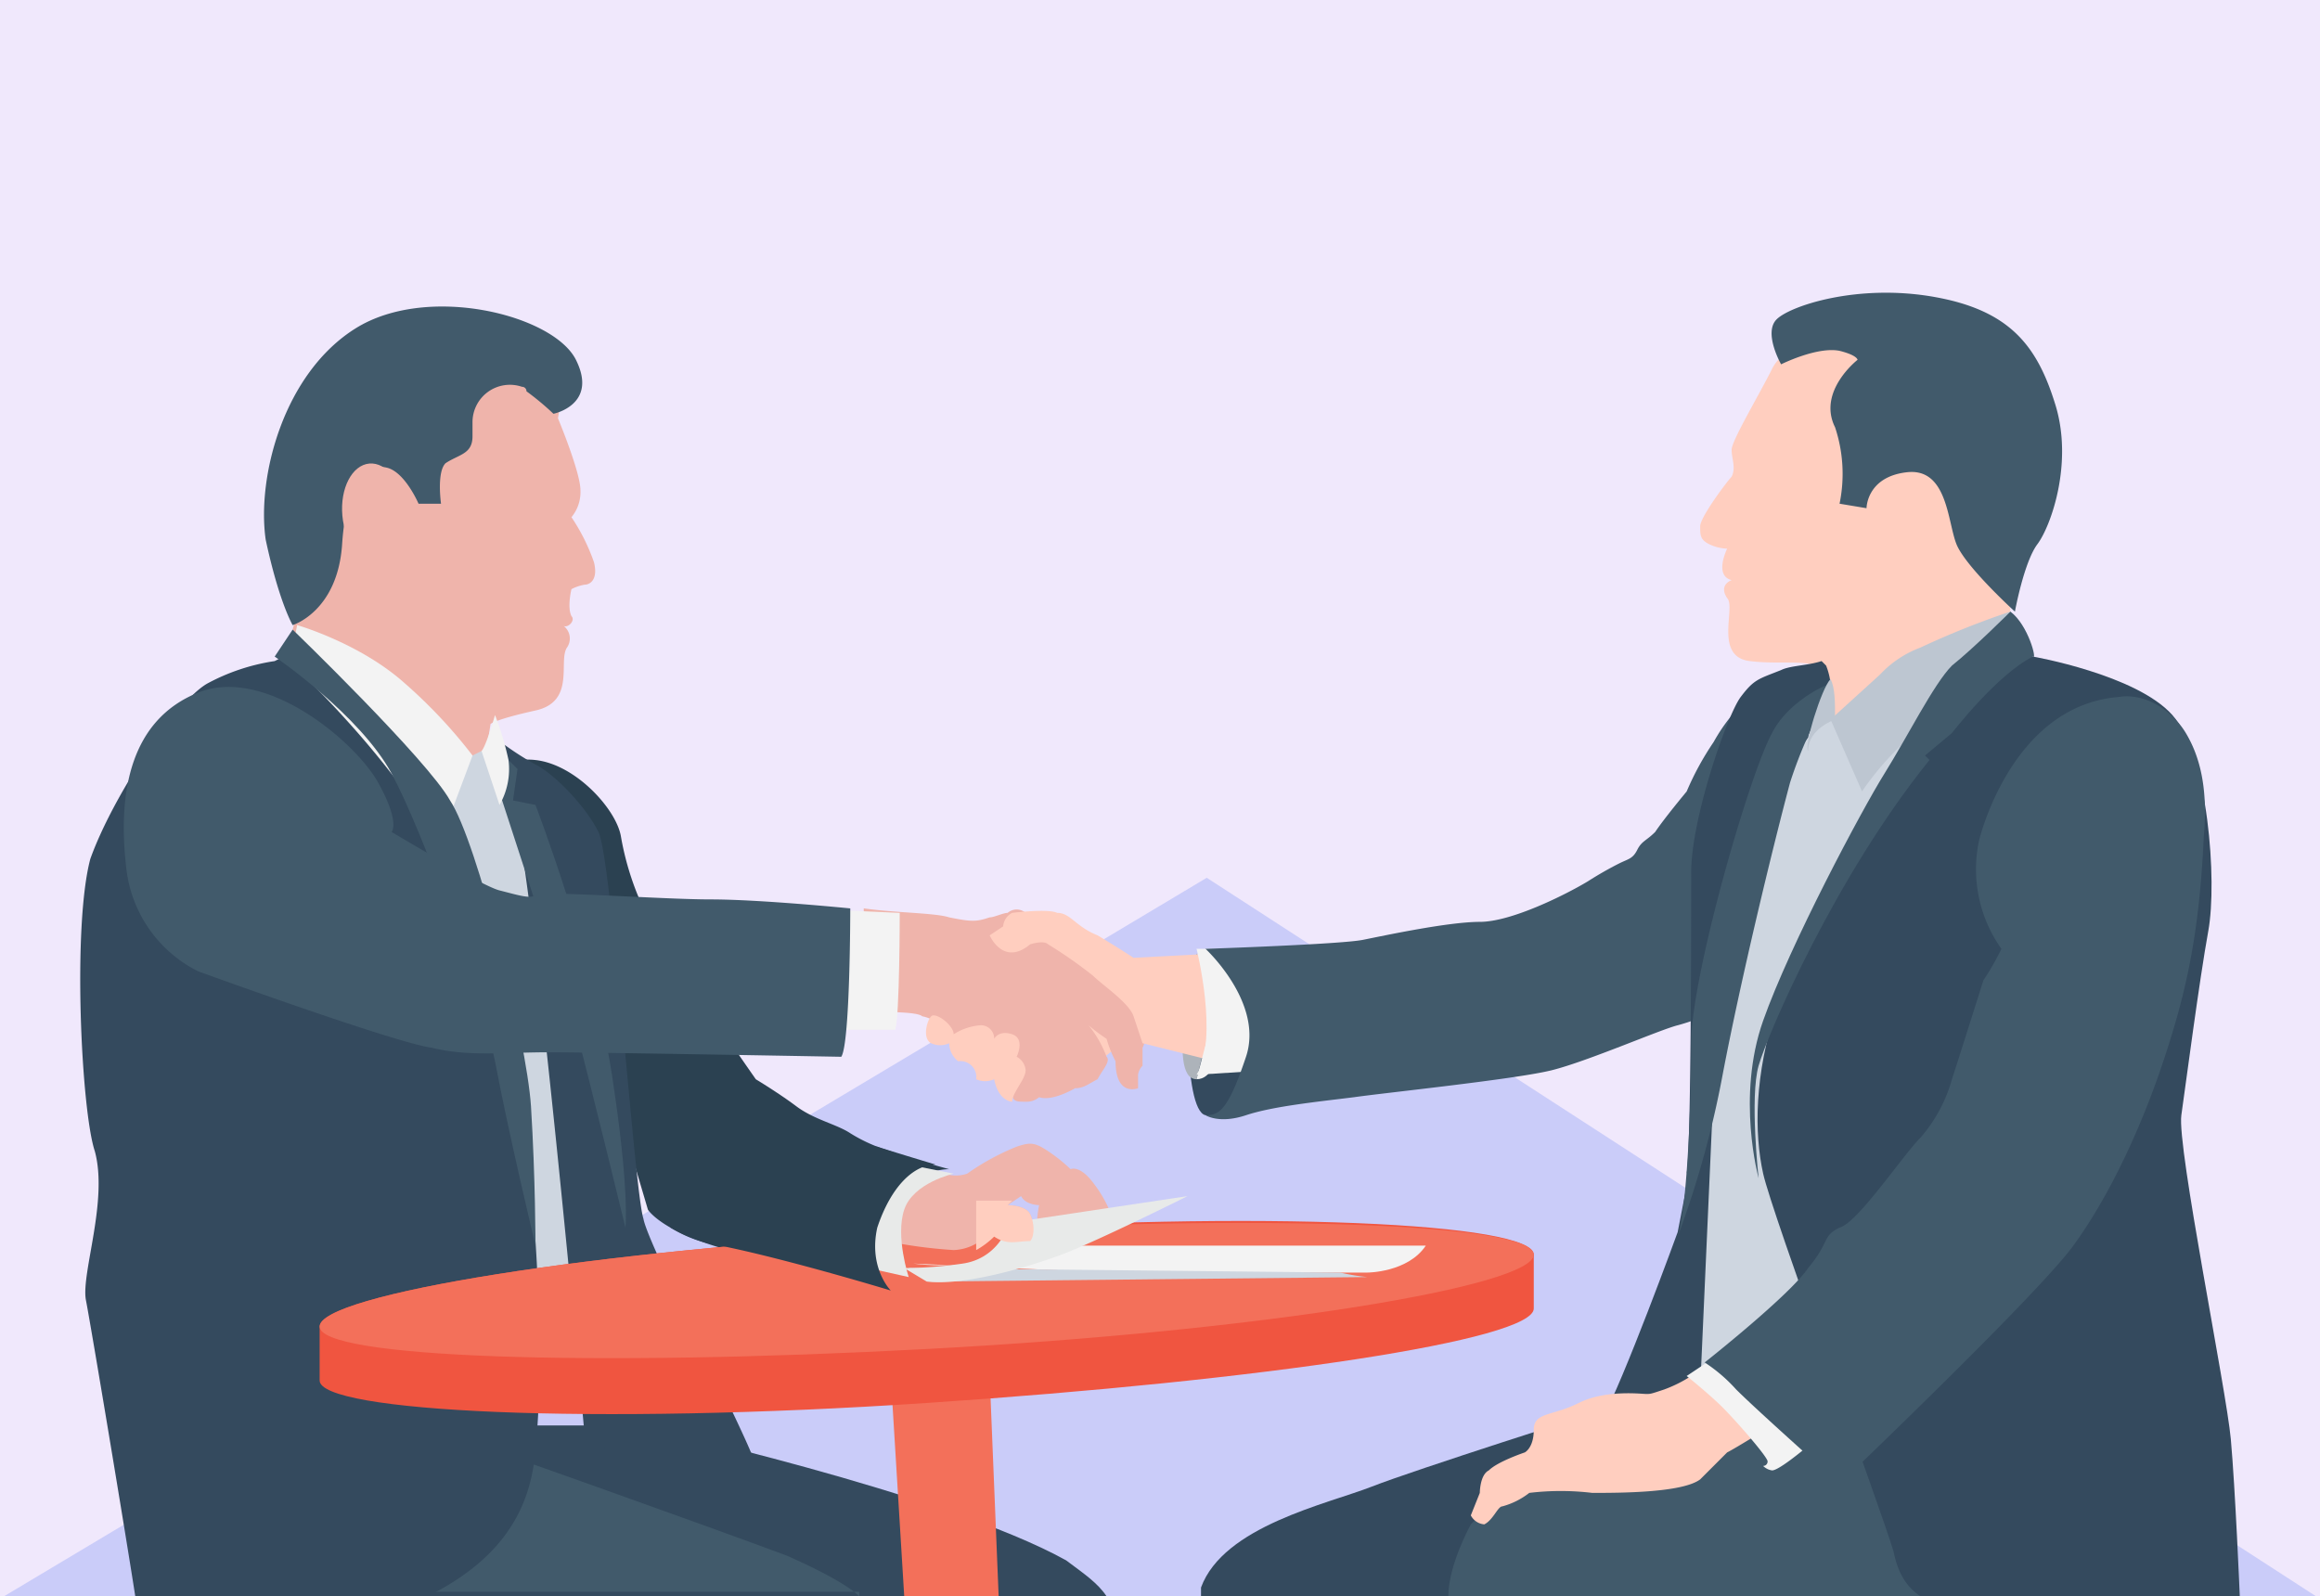<svg xmlns="http://www.w3.org/2000/svg" width="295" height="203" viewBox="0 0 295 203"><g transform="translate(-1562.25 -3859.375)"><rect width="295" height="203" transform="translate(1562.25 3859.375)" fill="#f0e8fc"/><rect width="294" height="202" transform="translate(1562.75 3859.875)" fill="#f0e8fc"/><path d="M1856.75,4062.375,1715.694,3971l-152.944,91.377Z" fill="#caccf9"/><path d="M1705.244,3991.473a20.072,20.072,0,0,1-5.146,4l-9.72-9.72,12.008-2.287Z" fill="#ffcebf"/><path d="M1702.957,4062.374c-1.143-1.715-2.859-2.859-5.146-4.574-15.438-8.577-54.32-17.154-54.32-17.154h-33.735v21.728Z" fill="#344a5e"/><path d="M1671.509,4062.374c-1.144-1.143-4-2.859-9.149-5.146-9.149-3.431-41.169-14.866-41.741-14.866l-11.435-2.288V4061.8h62.325Z" fill="#415a6b"/><path d="M1753.275,4061.817l12.007-22.886s-22.872,7.257-28.589,9.489-18.869,5.024-21.728,12.838v1.117h38.31v-.558Z" fill="#344a5e"/><path d="M1633.771,3909.135l-.572,3.431s2.858,6.862,2.858,9.149a5.012,5.012,0,0,1-1.143,3.431,24.79,24.79,0,0,1,2.859,5.718c.572,2.287-.572,2.858-1.144,2.858a5.753,5.753,0,0,0-1.715.572s-.572,2.288,0,3.431c.572.572-.572,1.716-1.143,1.144a2.019,2.019,0,0,1,.572,2.858c-1.144,1.716,1.143,6.862-4,8s-5.718,1.716-5.718,1.716l-1.715,10.864-22.3-20.013-1.144-2.858,7.434-28.018,15.438-7.434Z" fill="#efb4ab"/><path d="M1618.9,3956.594l3.431-1.143,1.143-.572,8.577,5.718,6.861,49.174,1.144,13.151h-17.726" fill="#ced6e0"/><path d="M1599.463,3938.868s5.718-1.715,6.29-10.292,3.431-10.292,5.718-9.72,4,4.574,4,4.574h2.858s-.572-4,.572-5.146c1.716-1.144,3.431-1.144,3.431-3.431v-1.715a4.754,4.754,0,0,1,6.29-4.575.56.56,0,0,1,.572.572,35.074,35.074,0,0,1,3.43,2.859s5.718-1.143,2.859-6.861-18.869-9.72-28.018-4S1594.889,3920,1596.033,3928C1597.748,3936.009,1599.463,3938.868,1599.463,3938.868Z" fill="#415a6b"/><ellipse cx="4.003" cy="6.29" rx="4.003" ry="6.29" transform="matrix(0.996, -0.089, 0.089, 0.996, 1605.224, 3918.68)" fill="#efb4ab"/><path d="M1625.766,3959.452l8.577,18.869,10.292,34.879s1.715,2.859,10.292,5.147c8.005,1.715,21.728,5.718,21.728,5.718a9.663,9.663,0,0,1-1.716-8c1.144-5.146,4.574-8.005,8.005-8.005,0,0-6.289-1.715-7.433-2.287a20.291,20.291,0,0,1-5.146-2.288c-1.716-1.143-4.574-1.715-6.862-3.43s-5.146-3.431-5.146-3.431-12.007-17.154-13.723-20.584a36.36,36.36,0,0,1-3.43-10.293c-.572-3.43-5.719-9.148-10.865-9.72S1625.766,3959.452,1625.766,3959.452Z" fill="#2b4151"/><path d="M1625.194,3953.163a36.513,36.513,0,0,0,5.146,3.431c2.287,1.143,6.289,5.146,8.005,8.576s4.574,45.743,5.718,49.174c.572,3.431,13.723,28.589,14.3,31.448a23.723,23.723,0,0,1,0,6.862l-21.728-10.292s-6.861-75.476-9.149-80.05A24.864,24.864,0,0,1,1625.194,3953.163Z" fill="#344a5e"/><path d="M1624.622,3953.735l3.431,3.431-.572,4,2.859.572s7.433,19.441,9.72,34.307,1.716,19.441,1.716,19.441-4.575-18.869-6.29-25.158c-1.715-5.718-11.436-35.451-11.436-35.451Z" fill="#415a6b"/><path d="M1598.892,3944.586l1.143-5.718s8.005,2.287,13.723,7.433a63.76,63.76,0,0,1,8.577,9.149l-3.431,9.149Z" fill="#f3f3f3"/><path d="M1573.162,4024.636c.572,2.859,5.146,30.3,6.289,37.738h37.166c8.005-4,13.151-9.72,13.723-18.869,1.143-10.292,0-26.3,0-26.3s-4-30.877-9.72-45.172-22.3-29.161-22.3-29.161l-1.143.572a26.131,26.131,0,0,0-8.577,2.859c-4,2.287-12.008,14.295-14.866,22.3-2.288,8.576-1.144,32.019.572,37.166C1576.02,4012.057,1572.59,4021.205,1573.162,4024.636Z" fill="#344a5e"/><path d="M1704.1,3981.181l-11.435-5.718a1.739,1.739,0,0,0-2.287,0c-.572,0-1.716.572-2.288.572-1.715.572-2.287.572-5.146,0-1.715-.572-6.861-.572-10.864-1.144v13.151c2.859,0,6.861,0,7.433.572a4.861,4.861,0,0,1,2.859,1.715c1.144,1.144,9.149,5.718,9.149,6.862s-.572,1.143-.572,1.143c0,1.144.572,1.144,1.715,1.144a2.505,2.505,0,0,0,1.716-.572c1.715.572,4.574-1.144,4.574-1.144,1.143,0,1.715-.572,2.859-1.143.572-1.144,1.715-2.287,1.143-2.859a14.328,14.328,0,0,0-2.287-4,22.813,22.813,0,0,0,2.287,1.716,14.676,14.676,0,0,0,1.143,2.859c0,4.574,2.859,3.43,2.859,3.43v-1.715a1.993,1.993,0,0,1,.572-1.143v-2.288C1709.247,3989.185,1704.1,3981.181,1704.1,3981.181Z" fill="#efb4ab"/><path d="M1721.254,3998.334s-2.859,3.431-5.718,2.859-2.859-18.3,0-21.156l9.72,5.718Z" fill="#344a5e"/><path d="M1717.252,3985.183l-2.859,11.435c-4,0,0-16.01,0-16.01Z" fill="#adb3ba"/><path d="M1717.252,3980.609l-10.864.572s-1.716-1.144-4.574-2.859c-2.859-1.144-3.431-2.859-5.146-2.859-1.144-.572-5.718,0-5.718,0a2.115,2.115,0,0,0-1.144,1.715l-1.715,1.144s1.715,4,5.146,1.143c0,0,1.715-.572,2.287,0a56.12,56.12,0,0,1,5.718,4c1.144,1.143,4.574,3.431,5.146,5.146l1.144,3.431,16.01,4-1.715-10.864Z" fill="#ffcebf"/><path d="M1718.4,3980.037h-4s2.858,11.435,0,16.01l9.148-.572S1728.116,3984.039,1718.4,3980.037Z" fill="#f3f3f3"/><path d="M1786.438,3946.873s-3.431,1.716-6.29,6.862a36.707,36.707,0,0,0-3.43,6.289s-2.859,3.431-4,5.146c-1.143,1.144-1.715,1.144-2.287,2.288s-1.144,1.143-2.288,1.715a44.662,44.662,0,0,0-4,2.287c-2.859,1.716-9.721,5.147-13.723,5.147s-12.008,1.715-14.867,2.287-20.012,1.143-20.012,1.143,7.433,6.862,5.146,13.723-3.431,7.434-5.146,7.434c0,0,1.715,1.143,5.146,0s9.149-1.716,13.723-2.288c4-.572,20.584-2.287,25.158-3.431s13.723-5.146,16.011-5.718a25.97,25.97,0,0,0,4.574-1.715Z" fill="#415a6b"/><path d="M1812.74,4062.374l-12.579-26.874-45.743,12.58-5.146,5.146s-2.859,5.146-2.859,9.149h66.327Z" fill="#415a6b"/><path d="M1793.871,3903.417s-4.574-.572-6.289,2.859-5.146,9.149-5.146,10.292.572,2.288,0,3.431c-.572.572-4,5.146-4,6.29s0,1.715,1.143,2.287a5.7,5.7,0,0,0,2.288.572s-1.716,3.431.572,4c0,0-1.716.571-.572,2.287,1.143,1.143-1.716,7.433,2.858,8.005s8.577-.572,9.721,1.715-.572,10.864-.572,10.864l25.158-14.295-1.143-4-1.144-29.162Z" fill="#ffcebf"/><path d="M1779.576,3995.475l-4,20.584s-6.862,18.869-9.721,24.015l-2.858,5.146,19.441-6.289,2.287-64.612Z" fill="#344a5e"/><path d="M1689.234,4062.374l-1.143-28.017h-12.579l1.715,28.017Z" fill="#f3705a"/><path d="M1602.894,4034.928c0,4,34.307,5.718,77.191,2.859s77.192-8.005,77.192-12.008v-6.861c0-4-34.308-5.718-77.192-2.859-42.884,2.288-77.191,8-77.191,12.008v6.861Z" fill="#f05540"/><path d="M1757.277,4018.919c0,4-34.308,9.72-77.192,12.007s-77.191,1.143-77.191-2.859,34.307-9.72,77.191-12.007C1722.4,4013.772,1757.277,4014.916,1757.277,4018.919Z" fill="#f3705a"/><path d="M1730.4,4021.205h5.718s5.146,0,7.433-3.43H1697.24s-9.721,3.43-18.869,2.287l24.587,1.143Z" fill="#f3f3f3"/><path d="M1680.657,4022.349l55.464-.572a25.987,25.987,0,0,1-3.431-.572l-54.891-.572Z" fill="#ced6e0"/><path d="M1682.373,4008.626a4.462,4.462,0,0,0,2.859,0,30.986,30.986,0,0,1,6.289-3.43c1.715-.572,2.287-.572,4,.572a20.562,20.562,0,0,1,2.858,2.287s1.144-.572,2.859,1.715a15.837,15.837,0,0,1,2.288,4s-8.577,1.715-9.149,1.715,0-2.858,0-2.858-1.716,0-2.288-1.144l-1.715,1.144s2.287,0,2.859,1.143.572,2.859-.572,2.859-2.859,1.143-4.574-.572a6.176,6.176,0,0,1-4.574,2.287,62.185,62.185,0,0,1-8.577-1.143s0-3.431,1.143-5.146C1677.8,4010.913,1682.373,4008.626,1682.373,4008.626Z" fill="#efb4ab"/><path d="M1690.378,4014.916l22.871-3.431s-11.435,5.718-16.01,7.434-12.579,4-17.154,3.43l-2.858-1.715a53.073,53.073,0,0,0,7.433-.572C1688.662,4019.49,1690.378,4016.059,1690.378,4014.916Z" fill="#e8eae9"/><path d="M1795.015,3950.876l15.438-1.716-13.723,83.481-18.3,3.431,2.859-64.041,10.864-24.015C1791.584,3948.589,1795.015,3950.876,1795.015,3950.876Z" fill="#ced6e0"/><path d="M1777.29,4034.357a16.93,16.93,0,0,1-3.431,1.715c-1.716.572-1.716.572-2.287.572s-5.147-.572-8.577,1.144-5.718,1.143-5.718,3.43-1.144,2.859-1.144,2.859-3.43,1.143-4.574,2.287c-1.143.572-1.143,2.859-1.143,2.859l-1.144,2.859a2.116,2.116,0,0,0,1.716,1.143c1.143-.572,1.715-2.287,2.287-2.287a9.658,9.658,0,0,0,3.431-1.715,33.615,33.615,0,0,1,8.005,0c3.43,0,11.435,0,13.723-1.716l3.43-3.431c1.144-.571,5.718-3.43,5.718-3.43Z" fill="#ffcebf"/><path d="M1780.148,4032.069l-3.43,2.288s2.858,2.287,4.574,4,5.718,6.29,5.718,6.862a.56.56,0,0,1-.572.572,2,2,0,0,0,1.143.572c1.144,0,6.29-4.574,6.29-4.574Z" fill="#f3f3f3"/><path d="M1796.159,3923.43l3.43.572s0-4,5.146-4.574,5.146,6.289,6.29,9.148,7.433,8.577,7.433,8.577,1.144-6.289,2.859-8.577,4.574-10.292,2.287-17.725-5.718-12.008-15.438-13.723-18.3,1.143-20.012,2.859.572,5.718.572,5.718,4.574-2.288,7.433-1.716c2.287.572,2.287,1.144,2.287,1.144s-5.146,4-2.858,8.577A18.757,18.757,0,0,1,1796.159,3923.43Z" fill="#415a6b"/><path d="M1819.03,3940.583s-9.149,8.577-12.58,11.436a36.082,36.082,0,0,0-7.433,8l-4-9.149,6.29-5.718a13.5,13.5,0,0,1,5.146-3.431,107.662,107.662,0,0,1,11.435-4.574Z" fill="#bdc6d1"/><path d="M1795.015,3948.017c-.572,1.143-1.144,1.715-1.716,2.859a4.333,4.333,0,0,0-1.143,2.287,23.162,23.162,0,0,0-2.859,5.146,61.021,61.021,0,0,0-4,10.864c-1.143,3.431-2.287,7.434-3.43,10.864a96.913,96.913,0,0,0-2.288,12.58,1.516,1.516,0,0,0,1.716,1.715v1.143l-4.574,13.151c.572-3.43.572-32.019.572-38.31,0-6.861,4.574-20.012,6.289-22.3s2.287-2.288,5.146-3.431c1.144-.572,3.431-.572,5.146-1.143l.572.572A8.471,8.471,0,0,1,1795.015,3948.017Z" fill="#344a5e"/><path d="M1795.015,3947.445a56.882,56.882,0,0,0-5.146,11.435c-2.288,8.577-6.29,25.159-8.577,37.166a123.446,123.446,0,0,1-5.718,20.585c1.143-3.431,1.715-16.011,1.715-24.587s7.433-34.308,10.292-39.454c1.716-3.43,5.718-5.718,7.434-6.289Z" fill="#415a6b"/><path d="M1803.02,4056.657c.572,2.858,1.715,4.574,3.431,5.718h40.6s-.572-13.723-1.143-20.013-6.861-37.166-6.289-41.168,2.287-17.154,3.43-23.444,0-22.3-4.574-27.445-17.725-7.434-17.725-7.434l-2.288-.572c-10.864,6.862-27.446,36.595-30.3,45.172s-2.859,16.01-1.716,21.156S1801.305,4050.938,1803.02,4056.657Z" fill="#344a5e"/><path d="M1817.886,3937.153s-4.574,4.574-7.433,6.861c-2.287,2.287-5.718,9.149-8.577,13.723s-12.007,21.728-15.438,31.448-.572,20.013-.572,20.013-1.144-10.292,0-14.295,9.72-24.015,21.728-38.881l-.572-.572,3.43-2.859s5.718-7.433,10.293-9.72C1821.317,3943.443,1820.174,3938.868,1817.886,3937.153Z" fill="#415a6b"/><path d="M1816.743,3980.037a17.453,17.453,0,0,1-2.859-13.723s4-17.154,17.726-18.3c3.43-.572,6.861,1.715,8.576,4.574s2.859,6.861,2.288,13.151c-.572,12.579-2.288,20.012-5.146,28.589s-6.862,17.154-11.436,23.443-29.733,30.305-29.733,30.305-10.292-9.149-13.151-12.008a20.16,20.16,0,0,0-4-3.431s10.865-8.576,13.151-12.007c2.859-3.431,1.716-4,4-5.146,2.287-.572,8-9.149,10.292-11.436a19.143,19.143,0,0,0,4-7.433c.572-1.716,4-12.58,4-12.58A32.826,32.826,0,0,0,1816.743,3980.037Z" fill="#415a6b"/><path d="M1795.015,3945.729c.572,1.144.572,2.859.572,5.147,0,0-3.431,1.143-3.431,4C1791.584,3954.306,1793.871,3946.873,1795.015,3945.729Z" fill="#bdc6d1"/><path d="M1690.95,3999.478s-1.716,0-2.288-2.859a2.76,2.76,0,0,1-2.287,0,2.021,2.021,0,0,0-2.287-2.287,2.972,2.972,0,0,1-1.144-2.288,2.76,2.76,0,0,1-2.287,0c-1.144-.572-.572-2.859,0-3.431s2.859,1.144,2.859,2.288a7.245,7.245,0,0,1,3.43-1.144,1.68,1.68,0,0,1,1.716,1.716s.572-1.144,2.287-.572.572,2.859.572,2.859a2.115,2.115,0,0,1,1.143,1.715C1692.664,3996.618,1690.95,3998.334,1690.95,3999.478Z" fill="#ffcebf"/><path d="M1714.393,3996.619c4,0,2.858-10.864,2.858-10.864" fill="#f3f3f3"/><path d="M1676.655,3975.463s0,13.15-.572,14.866h-14.3l1.715-15.438Z" fill="#f3f3f3"/><path d="M1599.463,3939.44s17.154,16.582,20.013,21.728c3.431,5.146,9.72,30.3,10.292,38.881.572,9.149.572,17.726.572,17.726s-3.431-14.295-5.146-23.443c-1.715-8.577-9.149-29.162-13.151-36.595s-14.866-14.866-14.866-14.866Z" fill="#415a6b"/><path d="M1587.456,3982.9a16.7,16.7,0,0,1-9.149-13.151c-1.144-9.72.572-18.869,9.149-22.3s20.012,6.29,22.872,11.436,1.715,6.289,1.715,6.289,11.436,6.862,13.723,7.434,4,1.143,4.574.572,16.01.572,22.3.572,17.725,1.143,17.725,1.143,0,17.154-1.143,18.869c0,0-31.449-.572-37.166-.572s-10.292.572-14.866-.572C1612.615,3992.044,1587.456,3982.9,1587.456,3982.9Z" fill="#415a6b"/><path d="M1623.479,3954.878l2.287,6.862a9.163,9.163,0,0,0,1.143-5.718,37.689,37.689,0,0,0-1.715-5.718S1624.05,3954.306,1623.479,3954.878Z" fill="#f3f3f3"/><path d="M1672.653,4020.634l5.146,1.143s-1.716-5.146-.572-8.576,6.289-4.575,6.289-4.575l-5.718-1.143-10.292,4Z" fill="#e8eae9"/><path d="M1673.8,4015.488c-1.143,5.146,1.715,8,1.715,8s-13.151-4-21.727-5.718a16.1,16.1,0,0,1-6.29-2.288v-10.864s25.731.572,26.3.572c1.716.572,7.434,2.287,7.434,2.287C1678.37,4007.482,1675.511,4010.342,1673.8,4015.488Z" fill="#2b4151"/><path d="M1693.237,4013.772c-.572-1.143-2.859-1.143-2.859-1.143l.572-.572h-4.574v6.29a10.683,10.683,0,0,0,2.287-1.716c1.716,1.144,2.859.572,4.574.572C1693.808,4016.631,1693.808,4014.916,1693.237,4013.772Z" fill="#ffcebf"/></g></svg>